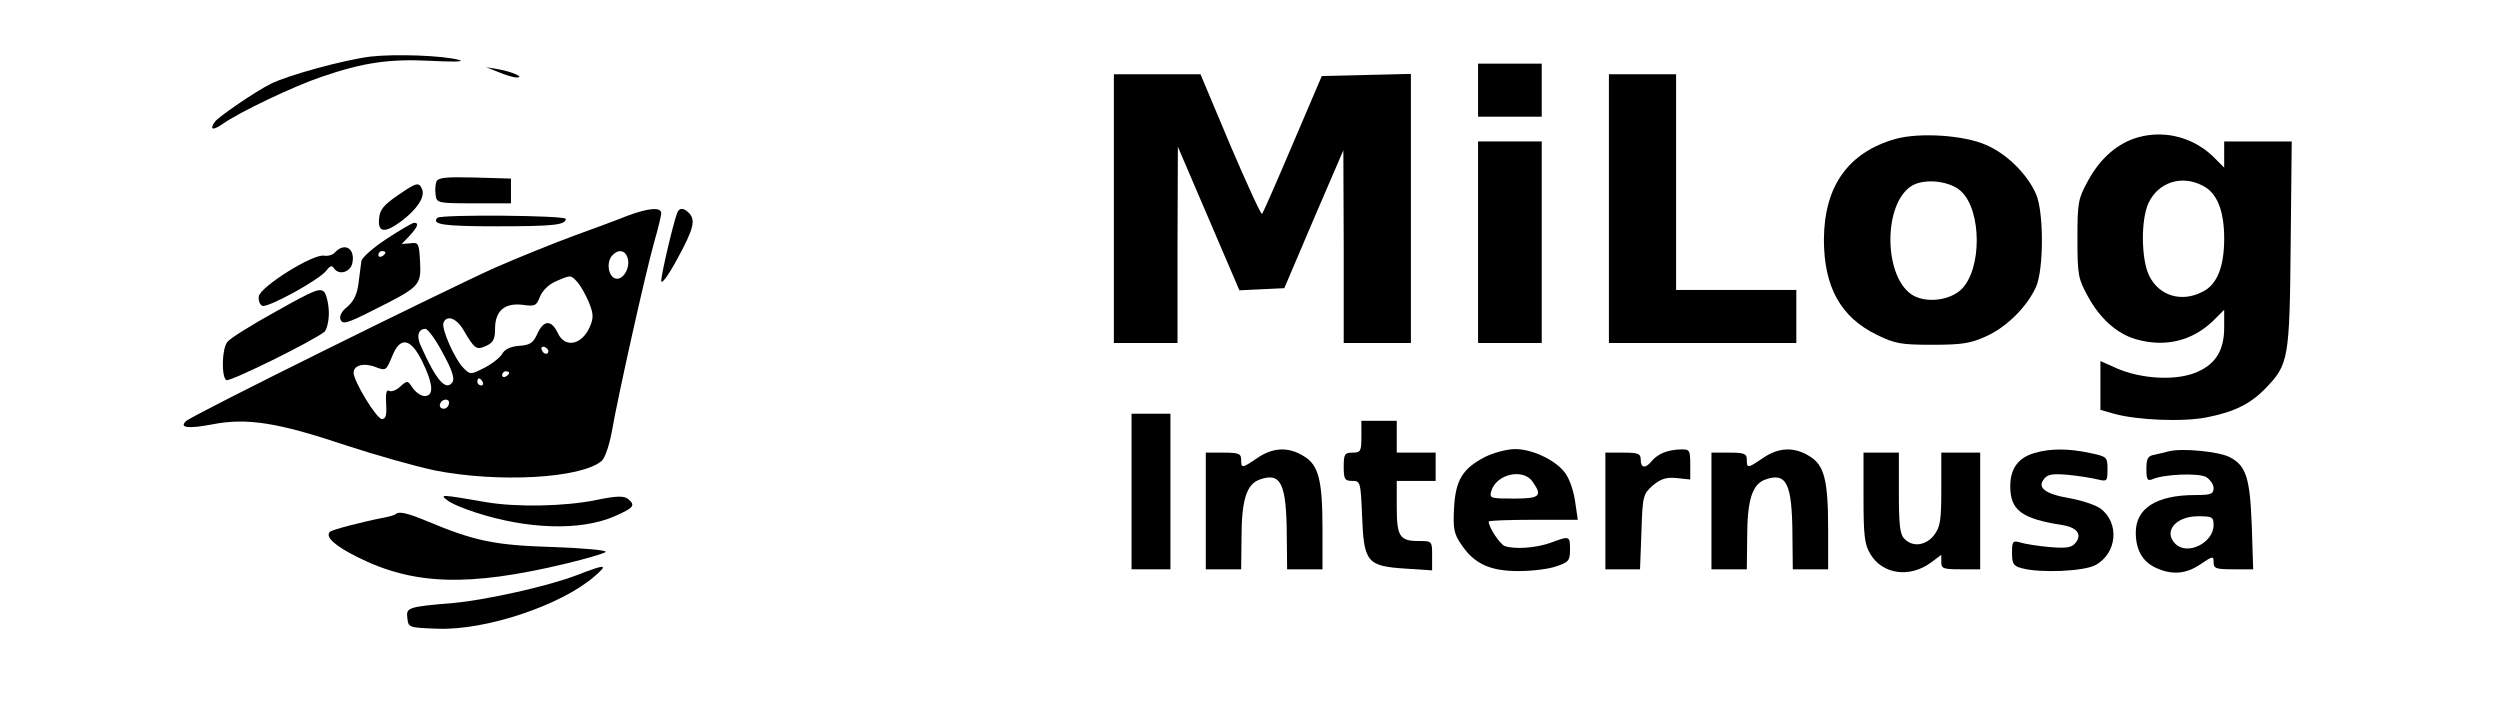 <?xml version="1.0" standalone="no"?>
<!DOCTYPE svg PUBLIC "-//W3C//DTD SVG 20010904//EN"
 "http://www.w3.org/TR/2001/REC-SVG-20010904/DTD/svg10.dtd">
<svg version="1.0" xmlns="http://www.w3.org/2000/svg"
 width="707pt" height="200pt" viewBox="0 0 707 200"
 preserveAspectRatio="xMidYMid meet">

<g transform="translate(0,200) scale(0.1,-0.1)"
fill="#000000" stroke="none">
<path d="M1048 1840 c-74 -9 -235 -53 -282 -77 -43 -21 -149 -94 -158 -107
-16 -23 -7 -26 21 -7 46 33 201 107 281 134 117 40 190 51 308 45 59 -3 96 -3
82 2 -44 13 -182 18 -252 10z"/>
<path d="M4180 1745 l0 -75 90 0 90 0 0 75 0 75 -90 0 -90 0 0 -75z"/>
<path d="M1410 1796 c19 -8 42 -15 50 -15 26 -1 -10 16 -50 23 l-35 6 35 -14z"/>
<path d="M3150 1410 l0 -380 90 0 90 0 0 278 1 277 87 -203 87 -203 63 3 64 3
83 195 84 195 1 -272 0 -273 95 0 95 0 0 380 0 381 -126 -3 -126 -3 -82 -192
c-45 -106 -84 -195 -87 -198 -3 -2 -43 85 -90 195 l-84 200 -122 0 -123 0 0
-380z"/>
<path d="M4550 1410 l0 -380 265 0 265 0 0 75 0 75 -170 0 -170 0 0 305 0 305
-95 0 -95 0 0 -380z"/>
<path d="M5360 1607 c-133 -38 -201 -133 -202 -284 0 -134 47 -220 150 -270
51 -25 68 -28 157 -28 84 0 108 4 152 24 58 26 116 84 141 140 22 50 22 212 0
262 -25 57 -83 114 -141 139 -63 28 -189 36 -257 17z m186 -148 c59 -55 59
-222 0 -278 -32 -30 -94 -38 -133 -18 -87 46 -90 264 -4 313 37 20 106 12 137
-17z"/>
<path d="M6032 1607 c-51 -19 -95 -59 -127 -118 -28 -51 -30 -61 -30 -164 0
-103 2 -113 30 -164 34 -62 81 -104 134 -120 83 -24 159 -6 219 51 l32 32 0
-50 c0 -67 -26 -107 -84 -129 -58 -22 -152 -16 -219 13 l-47 21 0 -69 0 -69
38 -11 c64 -18 196 -24 264 -10 76 15 123 38 165 82 65 67 68 82 71 406 l3
292 -95 0 -96 0 0 -37 0 -37 -32 32 c-61 58 -148 77 -226 49z m197 -132 c41
-20 61 -71 61 -150 0 -79 -20 -130 -61 -150 -59 -31 -123 -12 -151 45 -23 46
-24 159 -2 206 28 59 94 80 153 49z"/>
<path d="M4180 1315 l0 -285 90 0 90 0 0 285 0 285 -90 0 -90 0 0 -285z"/>
<path d="M1234 1486 c-3 -8 -4 -25 -2 -38 3 -22 6 -23 108 -23 l105 0 0 35 0
35 -103 3 c-82 2 -103 0 -108 -12z"/>
<path d="M1124 1447 c-39 -27 -50 -40 -52 -65 -4 -41 17 -42 65 -6 43 33 65
67 57 88 -9 22 -15 21 -70 -17z"/>
<path d="M1775 1390 c-27 -11 -95 -36 -150 -56 -55 -20 -156 -61 -225 -91
-134 -60 -859 -418 -874 -434 -20 -19 6 -22 75 -9 97 19 185 5 376 -59 82 -27
195 -59 251 -71 181 -36 417 -23 474 27 9 8 21 44 28 81 17 99 97 457 120 537
11 38 20 76 20 82 0 18 -36 15 -95 -7z m0 -120 c8 -26 -12 -62 -33 -58 -21 4
-28 44 -12 64 17 20 38 18 45 -6z m-142 -68 c9 -10 23 -35 32 -56 13 -32 14
-44 4 -68 -22 -53 -70 -64 -91 -21 -18 39 -40 39 -58 0 -12 -27 -21 -33 -52
-35 -25 -2 -41 -10 -48 -23 -6 -10 -28 -28 -50 -39 -39 -20 -40 -20 -59 -1
-25 25 -63 111 -57 128 9 23 36 14 56 -19 32 -55 37 -59 65 -46 20 9 25 19 25
48 0 51 27 74 78 68 35 -5 39 -3 49 23 7 17 24 34 44 43 44 19 43 19 62 -2z
m-381 -200 c26 -47 34 -72 28 -82 -18 -28 -46 3 -90 102 -13 27 -7 48 13 48 7
0 29 -30 49 -68z m-58 -24 c31 -63 34 -98 7 -98 -10 0 -25 10 -34 23 -14 21
-15 22 -35 4 -11 -11 -26 -16 -32 -12 -7 4 -10 -8 -8 -37 2 -32 -1 -43 -12
-43 -15 0 -80 107 -80 131 0 21 29 29 62 16 29 -11 30 -10 46 28 23 60 53 55
86 -12z m357 29 c-1 -12 -15 -9 -19 4 -3 6 1 10 8 8 6 -3 11 -8 11 -12z m-111
-61 c0 -3 -4 -8 -10 -11 -5 -3 -10 -1 -10 4 0 6 5 11 10 11 6 0 10 -2 10 -4z
m-75 -26 c3 -5 1 -10 -4 -10 -6 0 -11 5 -11 10 0 6 2 10 4 10 3 0 8 -4 11 -10z
m-95 -58 c0 -13 -12 -22 -22 -16 -10 6 -1 24 13 24 5 0 9 -4 9 -8z"/>
<path d="M1915 1398 c-12 -33 -45 -174 -45 -192 0 -12 19 13 45 61 47 86 53
111 33 131 -15 15 -27 15 -33 0z"/>
<path d="M1237 1384 c-18 -19 19 -24 168 -24 161 0 195 4 195 21 0 10 -353 13
-363 3z"/>
<path d="M1094 1325 c-38 -25 -70 -53 -72 -63 -1 -9 -5 -37 -8 -62 -4 -32 -13
-51 -31 -67 -17 -13 -24 -27 -20 -37 6 -14 18 -11 89 25 136 68 139 71 136
138 -3 53 -4 56 -27 53 l-25 -2 22 23 c23 25 28 37 13 37 -4 0 -39 -20 -77
-45z m-4 -39 c0 -3 -4 -8 -10 -11 -5 -3 -10 -1 -10 4 0 6 5 11 10 11 6 0 10
-2 10 -4z"/>
<path d="M948 1287 c-6 -8 -21 -12 -32 -10 -32 5 -180 -88 -184 -115 -2 -12 3
-24 10 -27 16 -6 164 75 182 101 9 12 15 14 20 6 13 -21 45 -13 52 12 10 42
-20 62 -48 33z"/>
<path d="M780 1119 c-69 -38 -131 -77 -137 -86 -16 -20 -17 -99 -3 -108 9 -6
246 111 278 137 6 6 12 29 12 52 0 23 -6 50 -12 59 -12 14 -26 9 -138 -54z"/>
<path d="M3200 610 l0 -220 55 0 55 0 0 220 0 220 -55 0 -55 0 0 -220z"/>
<path d="M3850 765 c0 -41 -2 -45 -25 -45 -22 0 -25 -4 -25 -40 0 -35 3 -40
24 -40 23 0 24 -2 28 -100 5 -130 14 -141 122 -148 l76 -5 0 42 c0 41 0 41
-38 41 -54 0 -62 13 -62 97 l0 73 55 0 55 0 0 40 0 40 -55 0 -55 0 0 45 0 45
-50 0 -50 0 0 -45z"/>
<path d="M3556 705 c-44 -30 -46 -30 -46 -5 0 17 -7 20 -50 20 l-50 0 0 -165
0 -165 50 0 50 0 1 88 c0 108 14 153 52 166 59 21 75 -11 76 -156 l1 -98 50 0
50 0 0 113 c0 140 -11 182 -53 207 -43 27 -87 25 -131 -5z"/>
<path d="M4200 708 c-64 -33 -84 -66 -88 -146 -3 -57 0 -72 20 -101 37 -56 82
-76 163 -76 39 0 87 6 108 14 33 11 37 16 37 47 0 39 -1 39 -55 19 -42 -15
-103 -19 -130 -9 -14 6 -45 53 -45 69 0 3 57 5 126 5 l126 0 -7 48 c-3 26 -14
61 -24 77 -21 38 -93 75 -146 75 -23 0 -60 -10 -85 -22z m134 -70 c29 -41 21
-48 -53 -48 -65 0 -69 1 -64 20 13 49 90 67 117 28z"/>
<path d="M4705 720 c-12 -4 -27 -15 -34 -24 -18 -22 -31 -20 -31 4 0 17 -7 20
-50 20 l-50 0 0 -165 0 -165 49 0 49 0 4 106 c3 102 5 107 32 131 23 19 38 24
68 21 l38 -4 0 43 c0 40 -2 43 -27 42 -16 0 -37 -4 -48 -9z"/>
<path d="M4986 705 c-44 -30 -46 -30 -46 -5 0 17 -7 20 -50 20 l-50 0 0 -165
0 -165 50 0 50 0 1 88 c0 108 14 153 52 166 59 21 75 -11 76 -156 l1 -98 50 0
50 0 0 113 c0 140 -11 182 -53 207 -43 27 -87 25 -131 -5z"/>
<path d="M5754 719 c-46 -13 -69 -44 -69 -94 0 -68 32 -92 148 -110 42 -7 56
-27 36 -51 -11 -13 -26 -15 -74 -11 -33 3 -70 9 -82 13 -21 6 -23 3 -23 -30 0
-30 4 -37 28 -43 51 -14 175 -9 208 9 61 33 69 119 14 160 -14 10 -53 23 -87
29 -70 12 -93 30 -72 55 10 13 25 15 69 11 30 -3 67 -9 83 -13 26 -6 27 -5 27
29 0 34 -1 36 -50 46 -59 13 -113 13 -156 0z"/>
<path d="M6135 724 c-11 -3 -30 -7 -42 -10 -19 -3 -23 -11 -23 -40 0 -31 3
-35 18 -29 32 14 129 18 151 6 11 -7 21 -21 21 -31 0 -17 -7 -20 -52 -20 -109
0 -168 -37 -168 -106 0 -48 18 -81 55 -99 47 -22 87 -19 129 10 34 23 36 23
36 5 0 -18 7 -20 56 -20 l56 0 -4 123 c-5 136 -16 170 -62 194 -30 16 -134 26
-171 17z m125 -209 c0 -50 -74 -87 -108 -53 -35 35 1 78 64 78 40 0 44 -2 44
-25z"/>
<path d="M5270 593 c0 -110 3 -133 20 -161 35 -57 112 -67 172 -22 l28 21 0
-21 c0 -18 6 -20 55 -20 l55 0 0 165 0 165 -55 0 -55 0 0 -104 c0 -89 -3 -107
-21 -130 -23 -29 -60 -34 -83 -10 -13 12 -16 39 -16 130 l0 114 -50 0 -50 0 0
-127z"/>
<path d="M1264 586 c10 -9 46 -24 80 -35 147 -48 298 -53 394 -11 55 24 60 31
38 49 -11 9 -32 9 -90 -3 -86 -18 -225 -21 -312 -6 -127 22 -131 22 -110 6z"/>
<path d="M1119 546 c-2 -2 -17 -7 -34 -10 -53 -10 -147 -34 -152 -40 -14 -14
13 -39 77 -71 159 -80 314 -85 590 -19 58 14 109 29 113 33 4 5 -63 11 -150
14 -165 5 -221 17 -355 73 -55 23 -80 29 -89 20z"/>
<path d="M1630 373 c-81 -31 -252 -69 -345 -78 -132 -11 -137 -13 -133 -43 3
-27 4 -27 86 -30 136 -5 348 66 442 147 42 36 35 37 -50 4z"/>
</g>
</svg>
